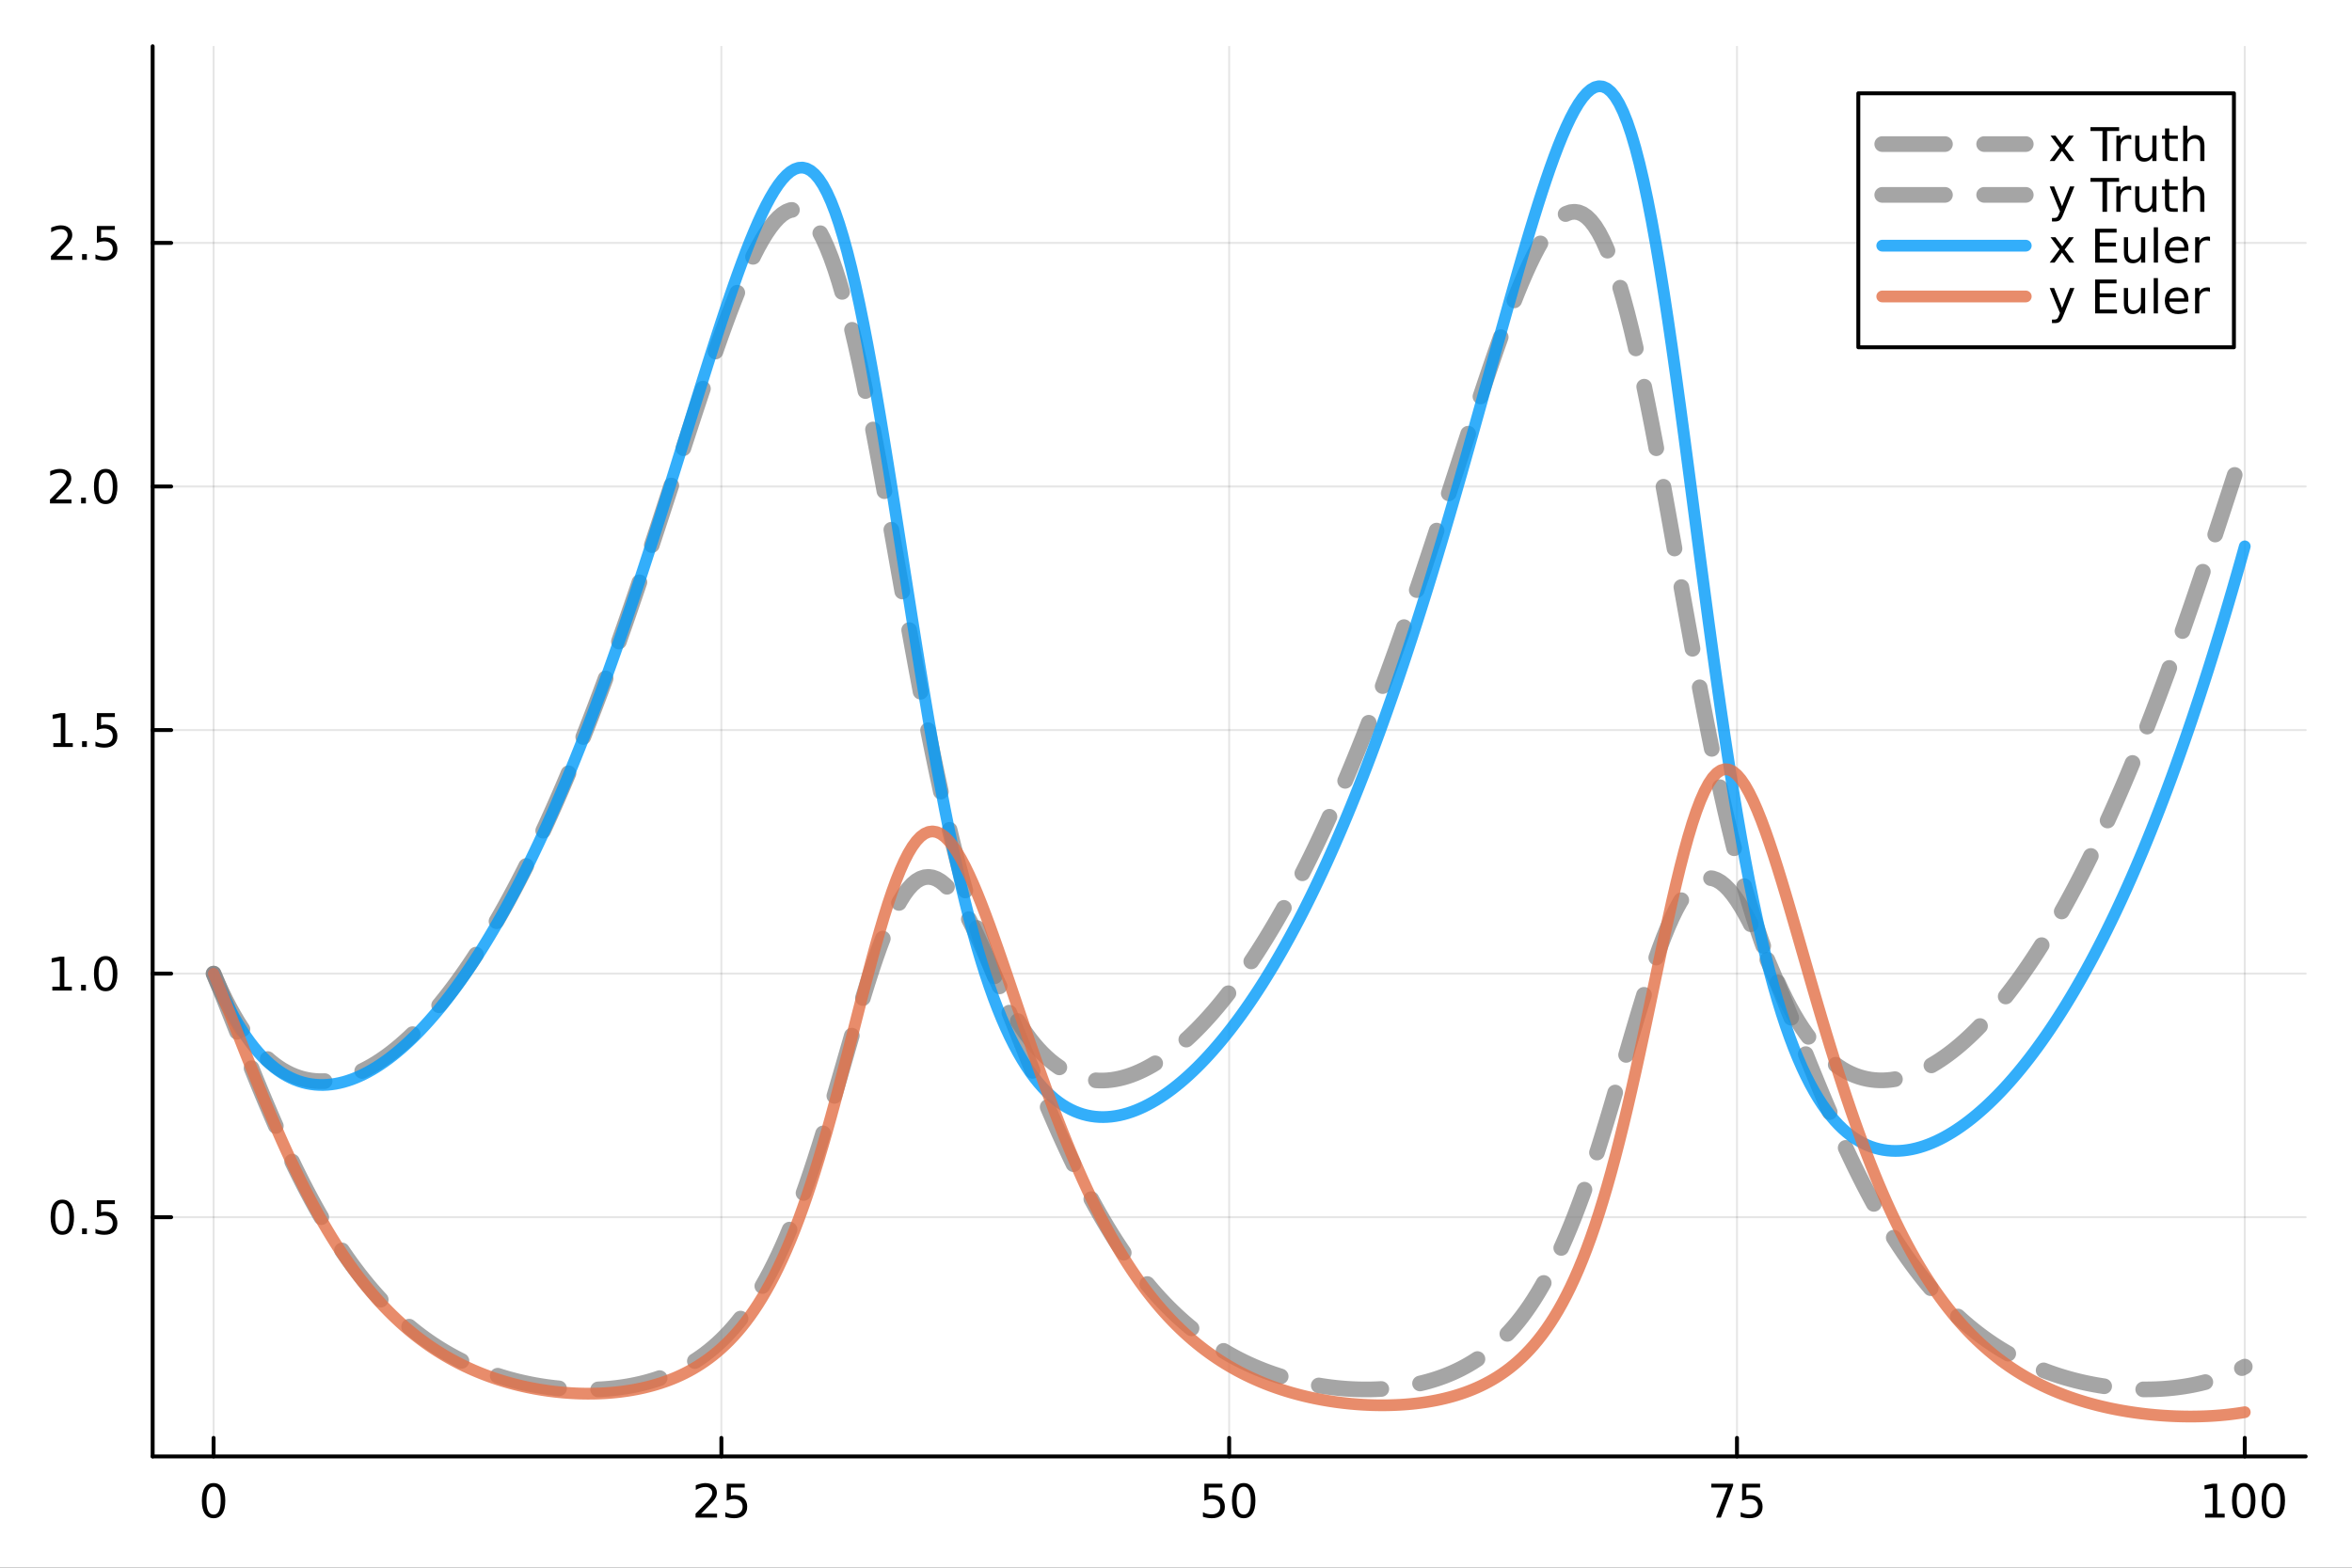 <?xml version="1.0" encoding="utf-8"?>
<svg xmlns="http://www.w3.org/2000/svg" xmlns:xlink="http://www.w3.org/1999/xlink" width="600" height="400" viewBox="0 0 2400 1600">
<rect x="0" y="0" width="2400" height="1600" fill="#333333" stroke="none"/>
<defs>
  <clipPath id="clip350">
    <rect x="0" y="0" width="2400" height="1600"/>
  </clipPath>
</defs>
<path clip-path="url(#clip350)" d="M0 1600 L2400 1600 L2400 0 L0 0  Z" fill="#ffffff" fill-rule="evenodd" fill-opacity="1"/>
<defs>
  <clipPath id="clip351">
    <rect x="480" y="0" width="1681" height="1600"/>
  </clipPath>
</defs>
<path clip-path="url(#clip350)" d="M155.765 1486.45 L2352.76 1486.45 L2352.76 47.244 L155.765 47.244  Z" fill="#ffffff" fill-rule="evenodd" fill-opacity="1"/>
<defs>
  <clipPath id="clip352">
    <rect x="155" y="47" width="2198" height="1440"/>
  </clipPath>
</defs>
<polyline clip-path="url(#clip352)" style="stroke:#000000; stroke-linecap:round; stroke-linejoin:round; stroke-width:2; stroke-opacity:0.1; fill:none" points="217.944,1486.45 217.944,47.244 "/>
<polyline clip-path="url(#clip352)" style="stroke:#000000; stroke-linecap:round; stroke-linejoin:round; stroke-width:2; stroke-opacity:0.1; fill:none" points="736.102,1486.45 736.102,47.244 "/>
<polyline clip-path="url(#clip352)" style="stroke:#000000; stroke-linecap:round; stroke-linejoin:round; stroke-width:2; stroke-opacity:0.1; fill:none" points="1254.26,1486.45 1254.26,47.244 "/>
<polyline clip-path="url(#clip352)" style="stroke:#000000; stroke-linecap:round; stroke-linejoin:round; stroke-width:2; stroke-opacity:0.1; fill:none" points="1772.42,1486.45 1772.42,47.244 "/>
<polyline clip-path="url(#clip352)" style="stroke:#000000; stroke-linecap:round; stroke-linejoin:round; stroke-width:2; stroke-opacity:0.1; fill:none" points="2290.58,1486.45 2290.58,47.244 "/>
<polyline clip-path="url(#clip350)" style="stroke:#000000; stroke-linecap:round; stroke-linejoin:round; stroke-width:4; stroke-opacity:1; fill:none" points="155.765,1486.45 2352.76,1486.45 "/>
<polyline clip-path="url(#clip350)" style="stroke:#000000; stroke-linecap:round; stroke-linejoin:round; stroke-width:4; stroke-opacity:1; fill:none" points="217.944,1486.45 217.944,1467.55 "/>
<polyline clip-path="url(#clip350)" style="stroke:#000000; stroke-linecap:round; stroke-linejoin:round; stroke-width:4; stroke-opacity:1; fill:none" points="736.102,1486.45 736.102,1467.55 "/>
<polyline clip-path="url(#clip350)" style="stroke:#000000; stroke-linecap:round; stroke-linejoin:round; stroke-width:4; stroke-opacity:1; fill:none" points="1254.26,1486.45 1254.26,1467.55 "/>
<polyline clip-path="url(#clip350)" style="stroke:#000000; stroke-linecap:round; stroke-linejoin:round; stroke-width:4; stroke-opacity:1; fill:none" points="1772.42,1486.45 1772.42,1467.55 "/>
<polyline clip-path="url(#clip350)" style="stroke:#000000; stroke-linecap:round; stroke-linejoin:round; stroke-width:4; stroke-opacity:1; fill:none" points="2290.58,1486.45 2290.58,1467.55 "/>
<path clip-path="url(#clip350)" d="M217.944 1517.37 Q214.333 1517.37 212.504 1520.93 Q210.699 1524.47 210.699 1531.6 Q210.699 1538.71 212.504 1542.27 Q214.333 1545.82 217.944 1545.82 Q221.578 1545.82 223.384 1542.27 Q225.212 1538.71 225.212 1531.6 Q225.212 1524.47 223.384 1520.93 Q221.578 1517.37 217.944 1517.37 M217.944 1513.66 Q223.754 1513.66 226.81 1518.27 Q229.888 1522.85 229.888 1531.6 Q229.888 1540.33 226.81 1544.94 Q223.754 1549.52 217.944 1549.52 Q212.134 1549.52 209.055 1544.94 Q206 1540.33 206 1531.6 Q206 1522.85 209.055 1518.27 Q212.134 1513.66 217.944 1513.66 Z" fill="#000000" fill-rule="nonzero" fill-opacity="1" /><path clip-path="url(#clip350)" d="M715.373 1544.91 L731.692 1544.91 L731.692 1548.85 L709.748 1548.85 L709.748 1544.91 Q712.41 1542.16 716.993 1537.53 Q721.6 1532.88 722.78 1531.53 Q725.026 1529.01 725.905 1527.27 Q726.808 1525.51 726.808 1523.82 Q726.808 1521.07 724.864 1519.33 Q722.942 1517.6 719.841 1517.6 Q717.642 1517.6 715.188 1518.36 Q712.757 1519.13 709.98 1520.68 L709.98 1515.95 Q712.804 1514.82 715.257 1514.24 Q717.711 1513.66 719.748 1513.66 Q725.118 1513.66 728.313 1516.35 Q731.507 1519.03 731.507 1523.52 Q731.507 1525.65 730.697 1527.57 Q729.91 1529.47 727.804 1532.07 Q727.225 1532.74 724.123 1535.95 Q721.021 1539.15 715.373 1544.91 Z" fill="#000000" fill-rule="nonzero" fill-opacity="1" /><path clip-path="url(#clip350)" d="M741.554 1514.29 L759.91 1514.29 L759.91 1518.22 L745.836 1518.22 L745.836 1526.7 Q746.854 1526.35 747.873 1526.19 Q748.891 1526 749.91 1526 Q755.697 1526 759.077 1529.17 Q762.456 1532.34 762.456 1537.76 Q762.456 1543.34 758.984 1546.44 Q755.512 1549.52 749.192 1549.52 Q747.016 1549.52 744.748 1549.15 Q742.503 1548.78 740.095 1548.04 L740.095 1543.34 Q742.179 1544.47 744.401 1545.03 Q746.623 1545.58 749.1 1545.58 Q753.104 1545.58 755.442 1543.48 Q757.78 1541.37 757.78 1537.76 Q757.78 1534.15 755.442 1532.04 Q753.104 1529.94 749.1 1529.94 Q747.225 1529.94 745.35 1530.35 Q743.498 1530.77 741.554 1531.65 L741.554 1514.29 Z" fill="#000000" fill-rule="nonzero" fill-opacity="1" /><path clip-path="url(#clip350)" d="M1228.96 1514.29 L1247.32 1514.29 L1247.32 1518.22 L1233.24 1518.22 L1233.24 1526.7 Q1234.26 1526.35 1235.28 1526.19 Q1236.3 1526 1237.32 1526 Q1243.1 1526 1246.48 1529.17 Q1249.86 1532.34 1249.86 1537.76 Q1249.86 1543.34 1246.39 1546.44 Q1242.92 1549.52 1236.6 1549.52 Q1234.42 1549.52 1232.15 1549.15 Q1229.91 1548.78 1227.5 1548.04 L1227.5 1543.34 Q1229.58 1544.47 1231.81 1545.03 Q1234.03 1545.58 1236.51 1545.58 Q1240.51 1545.58 1242.85 1543.48 Q1245.19 1541.37 1245.19 1537.76 Q1245.19 1534.15 1242.85 1532.04 Q1240.51 1529.94 1236.51 1529.94 Q1234.63 1529.94 1232.76 1530.35 Q1230.9 1530.77 1228.96 1531.65 L1228.96 1514.29 Z" fill="#000000" fill-rule="nonzero" fill-opacity="1" /><path clip-path="url(#clip350)" d="M1269.08 1517.37 Q1265.46 1517.37 1263.64 1520.93 Q1261.83 1524.47 1261.83 1531.6 Q1261.83 1538.71 1263.64 1542.27 Q1265.46 1545.82 1269.08 1545.82 Q1272.71 1545.82 1274.51 1542.27 Q1276.34 1538.71 1276.34 1531.6 Q1276.34 1524.47 1274.51 1520.93 Q1272.71 1517.37 1269.08 1517.37 M1269.08 1513.66 Q1274.89 1513.66 1277.94 1518.27 Q1281.02 1522.85 1281.02 1531.6 Q1281.02 1540.33 1277.94 1544.94 Q1274.89 1549.52 1269.08 1549.52 Q1263.26 1549.52 1260.19 1544.94 Q1257.13 1540.33 1257.13 1531.6 Q1257.13 1522.85 1260.19 1518.27 Q1263.26 1513.66 1269.08 1513.66 Z" fill="#000000" fill-rule="nonzero" fill-opacity="1" /><path clip-path="url(#clip350)" d="M1746.27 1514.29 L1768.5 1514.29 L1768.5 1516.28 L1755.95 1548.85 L1751.06 1548.85 L1762.87 1518.22 L1746.27 1518.22 L1746.27 1514.29 Z" fill="#000000" fill-rule="nonzero" fill-opacity="1" /><path clip-path="url(#clip350)" d="M1777.66 1514.29 L1796.02 1514.29 L1796.02 1518.22 L1781.94 1518.22 L1781.94 1526.7 Q1782.96 1526.35 1783.98 1526.19 Q1785 1526 1786.02 1526 Q1791.81 1526 1795.18 1529.17 Q1798.56 1532.34 1798.56 1537.76 Q1798.56 1543.34 1795.09 1546.44 Q1791.62 1549.52 1785.3 1549.52 Q1783.12 1549.52 1780.86 1549.15 Q1778.61 1548.78 1776.2 1548.04 L1776.2 1543.34 Q1778.29 1544.47 1780.51 1545.03 Q1782.73 1545.58 1785.21 1545.58 Q1789.21 1545.58 1791.55 1543.48 Q1793.89 1541.37 1793.89 1537.76 Q1793.89 1534.15 1791.55 1532.04 Q1789.21 1529.94 1785.21 1529.94 Q1783.33 1529.94 1781.46 1530.35 Q1779.61 1530.77 1777.66 1531.65 L1777.66 1514.29 Z" fill="#000000" fill-rule="nonzero" fill-opacity="1" /><path clip-path="url(#clip350)" d="M2250.18 1544.91 L2257.82 1544.91 L2257.82 1518.55 L2249.51 1520.21 L2249.51 1515.95 L2257.78 1514.29 L2262.45 1514.29 L2262.45 1544.91 L2270.09 1544.91 L2270.09 1548.85 L2250.18 1548.85 L2250.18 1544.91 Z" fill="#000000" fill-rule="nonzero" fill-opacity="1" /><path clip-path="url(#clip350)" d="M2289.54 1517.37 Q2285.92 1517.37 2284.1 1520.93 Q2282.29 1524.47 2282.29 1531.6 Q2282.29 1538.71 2284.1 1542.27 Q2285.92 1545.82 2289.54 1545.82 Q2293.17 1545.82 2294.98 1542.27 Q2296.8 1538.71 2296.8 1531.6 Q2296.8 1524.47 2294.98 1520.93 Q2293.17 1517.37 2289.54 1517.37 M2289.54 1513.66 Q2295.35 1513.66 2298.4 1518.27 Q2301.48 1522.85 2301.48 1531.6 Q2301.48 1540.33 2298.4 1544.94 Q2295.35 1549.52 2289.54 1549.52 Q2283.73 1549.52 2280.65 1544.94 Q2277.59 1540.33 2277.59 1531.6 Q2277.59 1522.85 2280.65 1518.27 Q2283.73 1513.66 2289.54 1513.66 Z" fill="#000000" fill-rule="nonzero" fill-opacity="1" /><path clip-path="url(#clip350)" d="M2319.7 1517.37 Q2316.09 1517.37 2314.26 1520.93 Q2312.45 1524.47 2312.45 1531.6 Q2312.45 1538.71 2314.26 1542.27 Q2316.09 1545.82 2319.7 1545.82 Q2323.33 1545.82 2325.14 1542.27 Q2326.97 1538.71 2326.97 1531.6 Q2326.97 1524.47 2325.14 1520.93 Q2323.33 1517.37 2319.7 1517.37 M2319.7 1513.66 Q2325.51 1513.66 2328.56 1518.27 Q2331.64 1522.85 2331.64 1531.6 Q2331.64 1540.33 2328.56 1544.94 Q2325.51 1549.52 2319.7 1549.52 Q2313.89 1549.52 2310.81 1544.94 Q2307.75 1540.33 2307.75 1531.6 Q2307.75 1522.85 2310.81 1518.27 Q2313.89 1513.66 2319.7 1513.66 Z" fill="#000000" fill-rule="nonzero" fill-opacity="1" /><polyline clip-path="url(#clip352)" style="stroke:#000000; stroke-linecap:round; stroke-linejoin:round; stroke-width:2; stroke-opacity:0.1; fill:none" points="155.765,1242.29 2352.76,1242.29 "/>
<polyline clip-path="url(#clip352)" style="stroke:#000000; stroke-linecap:round; stroke-linejoin:round; stroke-width:2; stroke-opacity:0.1; fill:none" points="155.765,993.694 2352.76,993.694 "/>
<polyline clip-path="url(#clip352)" style="stroke:#000000; stroke-linecap:round; stroke-linejoin:round; stroke-width:2; stroke-opacity:0.1; fill:none" points="155.765,745.1 2352.76,745.1 "/>
<polyline clip-path="url(#clip352)" style="stroke:#000000; stroke-linecap:round; stroke-linejoin:round; stroke-width:2; stroke-opacity:0.1; fill:none" points="155.765,496.505 2352.76,496.505 "/>
<polyline clip-path="url(#clip352)" style="stroke:#000000; stroke-linecap:round; stroke-linejoin:round; stroke-width:2; stroke-opacity:0.1; fill:none" points="155.765,247.91 2352.76,247.91 "/>
<polyline clip-path="url(#clip350)" style="stroke:#000000; stroke-linecap:round; stroke-linejoin:round; stroke-width:4; stroke-opacity:1; fill:none" points="155.765,1486.45 155.765,47.244 "/>
<polyline clip-path="url(#clip350)" style="stroke:#000000; stroke-linecap:round; stroke-linejoin:round; stroke-width:4; stroke-opacity:1; fill:none" points="155.765,1242.29 174.663,1242.29 "/>
<polyline clip-path="url(#clip350)" style="stroke:#000000; stroke-linecap:round; stroke-linejoin:round; stroke-width:4; stroke-opacity:1; fill:none" points="155.765,993.694 174.663,993.694 "/>
<polyline clip-path="url(#clip350)" style="stroke:#000000; stroke-linecap:round; stroke-linejoin:round; stroke-width:4; stroke-opacity:1; fill:none" points="155.765,745.1 174.663,745.1 "/>
<polyline clip-path="url(#clip350)" style="stroke:#000000; stroke-linecap:round; stroke-linejoin:round; stroke-width:4; stroke-opacity:1; fill:none" points="155.765,496.505 174.663,496.505 "/>
<polyline clip-path="url(#clip350)" style="stroke:#000000; stroke-linecap:round; stroke-linejoin:round; stroke-width:4; stroke-opacity:1; fill:none" points="155.765,247.91 174.663,247.91 "/>
<path clip-path="url(#clip350)" d="M63.585 1228.09 Q59.974 1228.09 58.145 1231.65 Q56.339 1235.19 56.339 1242.32 Q56.339 1249.43 58.145 1253 Q59.974 1256.54 63.585 1256.54 Q67.219 1256.54 69.024 1253 Q70.853 1249.43 70.853 1242.32 Q70.853 1235.19 69.024 1231.65 Q67.219 1228.09 63.585 1228.09 M63.585 1224.38 Q69.395 1224.38 72.45 1228.99 Q75.529 1233.57 75.529 1242.32 Q75.529 1251.05 72.45 1255.66 Q69.395 1260.24 63.585 1260.24 Q57.775 1260.24 54.696 1255.66 Q51.64 1251.05 51.64 1242.32 Q51.64 1233.57 54.696 1228.99 Q57.775 1224.38 63.585 1224.38 Z" fill="#000000" fill-rule="nonzero" fill-opacity="1" /><path clip-path="url(#clip350)" d="M83.747 1253.69 L88.631 1253.69 L88.631 1259.57 L83.747 1259.57 L83.747 1253.69 Z" fill="#000000" fill-rule="nonzero" fill-opacity="1" /><path clip-path="url(#clip350)" d="M98.862 1225.01 L117.219 1225.01 L117.219 1228.94 L103.145 1228.94 L103.145 1237.42 Q104.163 1237.07 105.182 1236.91 Q106.2 1236.72 107.219 1236.72 Q113.006 1236.72 116.385 1239.89 Q119.765 1243.06 119.765 1248.48 Q119.765 1254.06 116.293 1257.16 Q112.82 1260.24 106.501 1260.24 Q104.325 1260.24 102.057 1259.87 Q99.811 1259.5 97.404 1258.76 L97.404 1254.06 Q99.487 1255.19 101.709 1255.75 Q103.932 1256.31 106.408 1256.31 Q110.413 1256.31 112.751 1254.2 Q115.089 1252.09 115.089 1248.48 Q115.089 1244.87 112.751 1242.76 Q110.413 1240.66 106.408 1240.66 Q104.534 1240.66 102.659 1241.07 Q100.807 1241.49 98.862 1242.37 L98.862 1225.01 Z" fill="#000000" fill-rule="nonzero" fill-opacity="1" /><path clip-path="url(#clip350)" d="M53.4 1007.04 L61.038 1007.04 L61.038 980.674 L52.728 982.34 L52.728 978.081 L60.992 976.414 L65.668 976.414 L65.668 1007.04 L73.307 1007.04 L73.307 1010.97 L53.4 1010.97 L53.4 1007.04 Z" fill="#000000" fill-rule="nonzero" fill-opacity="1" /><path clip-path="url(#clip350)" d="M82.751 1005.09 L87.635 1005.09 L87.635 1010.97 L82.751 1010.97 L82.751 1005.09 Z" fill="#000000" fill-rule="nonzero" fill-opacity="1" /><path clip-path="url(#clip350)" d="M107.821 979.493 Q104.209 979.493 102.381 983.058 Q100.575 986.6 100.575 993.729 Q100.575 1000.84 102.381 1004.4 Q104.209 1007.94 107.821 1007.94 Q111.455 1007.94 113.26 1004.4 Q115.089 1000.84 115.089 993.729 Q115.089 986.6 113.26 983.058 Q111.455 979.493 107.821 979.493 M107.821 975.789 Q113.631 975.789 116.686 980.396 Q119.765 984.979 119.765 993.729 Q119.765 1002.46 116.686 1007.06 Q113.631 1011.65 107.821 1011.65 Q102.01 1011.65 98.932 1007.06 Q95.876 1002.46 95.876 993.729 Q95.876 984.979 98.932 980.396 Q102.01 975.789 107.821 975.789 Z" fill="#000000" fill-rule="nonzero" fill-opacity="1" /><path clip-path="url(#clip350)" d="M54.395 758.445 L62.034 758.445 L62.034 732.079 L53.724 733.746 L53.724 729.486 L61.987 727.82 L66.663 727.82 L66.663 758.445 L74.302 758.445 L74.302 762.38 L54.395 762.38 L54.395 758.445 Z" fill="#000000" fill-rule="nonzero" fill-opacity="1" /><path clip-path="url(#clip350)" d="M83.747 756.5 L88.631 756.5 L88.631 762.38 L83.747 762.38 L83.747 756.5 Z" fill="#000000" fill-rule="nonzero" fill-opacity="1" /><path clip-path="url(#clip350)" d="M98.862 727.82 L117.219 727.82 L117.219 731.755 L103.145 731.755 L103.145 740.227 Q104.163 739.88 105.182 739.718 Q106.2 739.533 107.219 739.533 Q113.006 739.533 116.385 742.704 Q119.765 745.875 119.765 751.292 Q119.765 756.871 116.293 759.972 Q112.82 763.051 106.501 763.051 Q104.325 763.051 102.057 762.681 Q99.811 762.31 97.404 761.57 L97.404 756.871 Q99.487 758.005 101.709 758.56 Q103.932 759.116 106.408 759.116 Q110.413 759.116 112.751 757.009 Q115.089 754.903 115.089 751.292 Q115.089 747.681 112.751 745.574 Q110.413 743.468 106.408 743.468 Q104.534 743.468 102.659 743.884 Q100.807 744.301 98.862 745.181 L98.862 727.82 Z" fill="#000000" fill-rule="nonzero" fill-opacity="1" /><path clip-path="url(#clip350)" d="M56.617 509.85 L72.936 509.85 L72.936 513.785 L50.992 513.785 L50.992 509.85 Q53.654 507.095 58.237 502.466 Q62.844 497.813 64.025 496.47 Q66.27 493.947 67.149 492.211 Q68.052 490.452 68.052 488.762 Q68.052 486.007 66.108 484.271 Q64.186 482.535 61.085 482.535 Q58.886 482.535 56.432 483.299 Q54.001 484.063 51.224 485.614 L51.224 480.892 Q54.048 479.757 56.501 479.179 Q58.955 478.6 60.992 478.6 Q66.362 478.6 69.557 481.285 Q72.751 483.97 72.751 488.461 Q72.751 490.591 71.941 492.512 Q71.154 494.41 69.048 497.003 Q68.469 497.674 65.367 500.892 Q62.265 504.086 56.617 509.85 Z" fill="#000000" fill-rule="nonzero" fill-opacity="1" /><path clip-path="url(#clip350)" d="M82.751 507.905 L87.635 507.905 L87.635 513.785 L82.751 513.785 L82.751 507.905 Z" fill="#000000" fill-rule="nonzero" fill-opacity="1" /><path clip-path="url(#clip350)" d="M107.821 482.304 Q104.209 482.304 102.381 485.869 Q100.575 489.41 100.575 496.54 Q100.575 503.646 102.381 507.211 Q104.209 510.753 107.821 510.753 Q111.455 510.753 113.26 507.211 Q115.089 503.646 115.089 496.54 Q115.089 489.41 113.26 485.869 Q111.455 482.304 107.821 482.304 M107.821 478.6 Q113.631 478.6 116.686 483.206 Q119.765 487.79 119.765 496.54 Q119.765 505.267 116.686 509.873 Q113.631 514.456 107.821 514.456 Q102.01 514.456 98.932 509.873 Q95.876 505.267 95.876 496.54 Q95.876 487.79 98.932 483.206 Q102.01 478.6 107.821 478.6 Z" fill="#000000" fill-rule="nonzero" fill-opacity="1" /><path clip-path="url(#clip350)" d="M57.612 261.255 L73.932 261.255 L73.932 265.19 L51.987 265.19 L51.987 261.255 Q54.65 258.501 59.233 253.871 Q63.839 249.218 65.02 247.876 Q67.265 245.352 68.145 243.616 Q69.048 241.857 69.048 240.167 Q69.048 237.413 67.103 235.677 Q65.182 233.94 62.08 233.94 Q59.881 233.94 57.427 234.704 Q54.997 235.468 52.219 237.019 L52.219 232.297 Q55.043 231.163 57.497 230.584 Q59.95 230.005 61.987 230.005 Q67.358 230.005 70.552 232.69 Q73.747 235.376 73.747 239.866 Q73.747 241.996 72.936 243.917 Q72.149 245.815 70.043 248.408 Q69.464 249.079 66.362 252.297 Q63.261 255.491 57.612 261.255 Z" fill="#000000" fill-rule="nonzero" fill-opacity="1" /><path clip-path="url(#clip350)" d="M83.747 259.311 L88.631 259.311 L88.631 265.19 L83.747 265.19 L83.747 259.311 Z" fill="#000000" fill-rule="nonzero" fill-opacity="1" /><path clip-path="url(#clip350)" d="M98.862 230.63 L117.219 230.63 L117.219 234.565 L103.145 234.565 L103.145 243.038 Q104.163 242.69 105.182 242.528 Q106.2 242.343 107.219 242.343 Q113.006 242.343 116.385 245.514 Q119.765 248.686 119.765 254.102 Q119.765 259.681 116.293 262.783 Q112.82 265.862 106.501 265.862 Q104.325 265.862 102.057 265.491 Q99.811 265.121 97.404 264.38 L97.404 259.681 Q99.487 260.815 101.709 261.371 Q103.932 261.926 106.408 261.926 Q110.413 261.926 112.751 259.82 Q115.089 257.713 115.089 254.102 Q115.089 250.491 112.751 248.385 Q110.413 246.278 106.408 246.278 Q104.534 246.278 102.659 246.695 Q100.807 247.112 98.862 247.991 L98.862 230.63 Z" fill="#000000" fill-rule="nonzero" fill-opacity="1" /><polyline clip-path="url(#clip352)" style="stroke:#808080; stroke-linecap:round; stroke-linejoin:round; stroke-width:16; stroke-opacity:0.7; fill:none" stroke-dasharray="64, 40" points="217.944,993.694 222.089,1003.34 226.234,1012.42 230.38,1020.93 234.525,1028.91 238.67,1036.37 242.815,1043.34 246.961,1049.83 251.106,1055.86 255.251,1061.45 259.397,1066.62 263.542,1071.38 267.687,1075.76 271.832,1079.75 275.978,1083.39 280.123,1086.69 284.268,1089.65 288.413,1092.29 292.559,1094.62 296.704,1096.66 300.849,1098.41 304.994,1099.89 309.14,1101.1 313.285,1102.05 317.43,1102.75 321.576,1103.21 325.721,1103.44 329.866,1103.45 334.011,1103.23 338.157,1102.79 342.302,1102.15 346.447,1101.31 350.592,1100.27 354.738,1099.03 358.883,1097.6 363.028,1095.99 367.173,1094.19 371.319,1092.22 375.464,1090.07 379.609,1087.75 383.755,1085.26 387.9,1082.6 392.045,1079.77 396.19,1076.78 400.336,1073.63 404.481,1070.31 408.626,1066.84 412.771,1063.21 416.917,1059.43 421.062,1055.49 425.207,1051.4 429.352,1047.15 433.498,1042.75 437.643,1038.2 441.788,1033.5 445.934,1028.64 450.079,1023.64 454.224,1018.48 458.369,1013.17 462.515,1007.71 466.66,1002.1 470.805,996.344 474.95,990.433 479.096,984.372 483.241,978.159 487.386,971.795 491.531,965.28 495.677,958.612 499.822,951.791 503.967,944.818 508.113,937.692 512.258,930.413 516.403,922.979 520.548,915.391 524.694,907.647 528.839,899.749 532.984,891.694 537.129,883.484 541.275,875.118 545.42,866.595 549.565,857.916 553.71,849.081 557.856,840.089 562.001,830.941 566.146,821.637 570.292,812.177 574.437,802.561 578.582,792.79 582.727,782.863 586.873,772.784 591.018,762.555 595.163,752.175 599.308,741.644 603.454,730.964 607.599,720.135 611.744,709.159 615.889,698.038 620.035,686.776 624.18,675.375 628.325,663.838 632.47,652.171 636.616,640.377 640.761,628.462 644.906,616.431 649.052,604.29 653.197,592.045 657.342,579.704 661.487,567.275 665.633,554.764 669.778,542.18 673.923,529.533 678.068,516.832 682.214,504.086 686.359,491.311 690.504,478.521 694.649,465.729 698.795,452.95 702.94,440.2 707.085,427.498 711.231,414.862 715.376,402.316 719.521,389.881 723.666,377.584 727.812,365.45 731.957,353.509 736.102,341.792 740.247,330.33 744.393,319.157 748.538,308.309 752.683,297.823 756.828,287.739 760.974,278.097 765.119,268.94 769.264,260.313 773.41,252.262 777.555,244.834 781.7,238.08 785.845,232.046 789.991,226.755 794.136,222.278 798.281,218.688 802.426,216.053 806.572,214.433 810.717,213.883 814.862,214.451 819.007,216.178 823.153,219.101 827.298,223.247 831.443,228.638 835.589,235.292 839.734,243.217 843.879,252.417 848.024,262.888 852.17,274.621 856.315,287.599 860.46,301.801 864.605,317.196 868.751,333.752 872.896,351.423 877.041,370.117 881.186,389.733 885.332,410.171 889.477,431.331 893.622,453.113 897.768,475.416 901.913,498.14 906.058,521.187 910.203,544.455 914.349,567.846 918.494,591.26 922.639,614.597 926.784,637.758 930.93,660.643 935.075,683.154 939.22,705.226 943.365,726.816 947.511,747.875 951.656,768.358 955.801,788.228 959.947,807.451 964.092,825.999 968.237,843.85 972.382,860.985 976.528,877.393 980.673,893.066 984.818,908.001 988.963,922.201 993.109,935.676 997.254,948.438 1001.4,960.505 1005.54,971.901 1009.69,982.656 1013.83,992.803 1017.98,1002.38 1022.13,1011.44 1026.27,1019.96 1030.42,1027.95 1034.56,1035.42 1038.71,1042.39 1042.85,1048.89 1047,1054.94 1051.14,1060.54 1055.29,1065.72 1059.43,1070.5 1063.58,1074.89 1067.72,1078.91 1071.87,1082.56 1076.01,1085.87 1080.16,1088.85 1084.3,1091.51 1088.45,1093.85 1092.6,1095.9 1096.74,1097.67 1100.89,1099.16 1105.03,1100.38 1109.18,1101.35 1113.32,1102.07 1117.47,1102.55 1121.61,1102.79 1125.76,1102.8 1129.9,1102.59 1134.05,1102.17 1138.19,1101.53 1142.34,1100.69 1146.48,1099.66 1150.63,1098.43 1154.77,1097.01 1158.92,1095.4 1163.06,1093.61 1167.21,1091.65 1171.36,1089.5 1175.5,1087.19 1179.65,1084.7 1183.79,1082.05 1187.94,1079.23 1192.08,1076.25 1196.23,1073.11 1200.37,1069.8 1204.52,1066.34 1208.66,1062.72 1212.81,1058.94 1216.95,1055.01 1221.1,1050.92 1225.24,1046.68 1229.39,1042.29 1233.53,1037.74 1237.68,1033.04 1241.82,1028.19 1245.97,1023.19 1250.12,1018.03 1254.26,1012.73 1258.41,1007.28 1262.55,1001.67 1266.7,995.921 1270.84,990.016 1274.99,983.96 1279.13,977.754 1283.28,971.396 1287.42,964.888 1291.57,958.228 1295.71,951.416 1299.86,944.451 1304,937.332 1308.15,930.059 1312.29,922.631 1316.44,915.048 1320.58,907.31 1324.73,899.416 1328.88,891.366 1333.02,883.161 1337.17,874.799 1341.31,866.28 1345.46,857.606 1349.6,848.776 1353.75,839.79 1357.89,830.649 1362.04,821.352 1366.18,811.901 1370.33,802.295 1374.47,792.536 1378.62,782.624 1382.76,772.559 1386.91,762.343 1391.05,751.975 1395.2,741.458 1399.34,730.792 1403.49,719.978 1407.64,709.017 1411.78,697.913 1415.93,686.674 1420.07,675.302 1424.22,663.798 1428.36,652.163 1432.51,640.401 1436.65,628.515 1440.8,616.511 1444.94,604.392 1449.09,592.167 1453.23,579.841 1457.38,567.423 1461.52,554.922 1465.67,542.347 1469.81,529.709 1473.96,517.02 1478.1,504.291 1482.25,491.536 1486.4,478.769 1490.54,466.004 1494.69,453.258 1498.83,440.546 1502.98,427.886 1507.12,415.297 1511.27,402.797 1515.41,390.406 1519.56,378.124 1523.7,365.968 1527.85,353.982 1531.99,342.206 1536.14,330.684 1540.28,319.459 1544.43,308.574 1548.57,298.072 1552.72,287.997 1556.86,278.393 1561.01,269.304 1565.16,260.773 1569.3,252.846 1573.45,245.568 1577.59,238.982 1581.74,233.135 1585.88,228.072 1590.03,223.838 1594.17,220.48 1598.32,218.042 1602.46,216.573 1606.61,216.118 1610.75,216.724 1614.9,218.438 1619.04,221.307 1623.19,225.379 1627.33,230.702 1631.48,237.323 1635.62,245.272 1639.77,254.534 1643.92,265.088 1648.06,276.907 1652.21,289.957 1656.35,304.199 1660.5,319.586 1664.64,336.066 1668.79,353.582 1672.93,372.07 1677.08,391.458 1681.22,411.672 1685.37,432.628 1689.51,454.237 1693.66,476.407 1697.8,499.034 1701.95,522.014 1706.09,545.232 1710.24,568.57 1714.38,591.902 1718.53,615.111 1722.68,638.14 1726.82,660.911 1730.97,683.345 1735.11,705.374 1739.26,726.933 1743.4,747.966 1747.55,768.422 1751.69,788.259 1755.84,807.441 1759.98,825.937 1764.13,843.726 1768.27,860.791 1772.42,877.124 1776.56,892.722 1780.71,907.59 1784.85,921.739 1789,935.189 1793.14,947.963 1797.29,960.092 1801.44,971.573 1805.58,982.419 1809.73,992.651 1813.87,1002.29 1818.02,1011.36 1822.16,1019.87 1826.31,1027.85 1830.45,1035.32 1834.6,1042.3 1838.74,1048.8 1842.89,1054.84 1847.03,1060.44 1851.18,1065.62 1855.32,1070.39 1859.47,1074.77 1863.61,1078.78 1867.76,1082.43 1871.91,1085.73 1876.05,1088.7 1880.2,1091.35 1884.34,1093.7 1888.49,1095.74 1892.63,1097.51 1896.78,1098.99 1900.92,1100.21 1905.07,1101.17 1909.21,1101.88 1913.36,1102.35 1917.5,1102.59 1921.65,1102.6 1925.79,1102.39 1929.94,1101.97 1934.08,1101.34 1938.23,1100.51 1942.37,1099.48 1946.52,1098.25 1950.67,1096.83 1954.81,1095.23 1958.96,1093.44 1963.1,1091.48 1967.25,1089.34 1971.39,1087.02 1975.54,1084.54 1979.68,1081.88 1983.83,1079.06 1987.97,1076.08 1992.12,1072.93 1996.26,1069.63 2000.41,1066.16 2004.55,1062.54 2008.7,1058.75 2012.84,1054.82 2016.99,1050.73 2021.13,1046.48 2025.28,1042.09 2029.43,1037.54 2033.57,1032.84 2037.72,1027.99 2041.86,1022.99 2046.01,1017.83 2050.15,1012.53 2054.3,1007.08 2058.44,1001.48 2062.59,995.723 2066.73,989.818 2070.88,983.761 2075.02,977.553 2079.17,971.192 2083.31,964.679 2087.46,958.013 2091.6,951.194 2095.75,944.221 2099.89,937.095 2104.04,929.816 2108.19,922.382 2112.33,914.794 2116.48,907.052 2120.62,899.156 2124.77,891.105 2128.91,882.899 2133.06,874.539 2137.2,866.024 2141.35,857.354 2145.49,848.529 2149.64,839.549 2153.78,830.414 2157.93,821.125 2162.07,811.681 2166.22,802.082 2170.36,792.328 2174.51,782.42 2178.65,772.358 2182.8,762.141 2186.95,751.77 2191.09,741.247 2195.24,730.578 2199.38,719.765 2203.53,708.808 2207.67,697.708 2211.82,686.467 2215.96,675.088 2220.11,663.573 2224.25,651.927 2228.4,640.153 2232.54,628.258 2236.69,616.245 2240.83,604.122 2244.98,591.895 2249.12,579.572 2253.27,567.16 2257.41,554.669 2261.56,542.107 2265.71,529.484 2269.85,516.811 2274,504.098 2278.14,491.358 2282.29,478.602 2286.43,465.843 2290.58,453.098 "/>
<polyline clip-path="url(#clip352)" style="stroke:#808080; stroke-linecap:round; stroke-linejoin:round; stroke-width:16; stroke-opacity:0.7; fill:none" stroke-dasharray="64, 40" points="217.944,993.694 222.089,1003.73 226.234,1013.92 230.38,1024.23 234.525,1034.62 238.67,1045.06 242.815,1055.51 246.961,1065.94 251.106,1076.33 255.251,1086.66 259.397,1096.9 263.542,1107.04 267.687,1117.05 271.832,1126.92 275.978,1136.64 280.123,1146.2 284.268,1155.59 288.413,1164.79 292.559,1173.8 296.704,1182.62 300.849,1191.24 304.994,1199.65 309.14,1207.86 313.285,1215.86 317.43,1223.66 321.576,1231.24 325.721,1238.62 329.866,1245.79 334.011,1252.75 338.157,1259.51 342.302,1266.07 346.447,1272.43 350.592,1278.59 354.738,1284.56 358.883,1290.34 363.028,1295.94 367.173,1301.35 371.319,1306.58 375.464,1311.64 379.609,1316.53 383.755,1321.26 387.9,1325.82 392.045,1330.22 396.19,1334.47 400.336,1338.57 404.481,1342.53 408.626,1346.34 412.771,1350.01 416.917,1353.55 421.062,1356.96 425.207,1360.24 429.352,1363.4 433.498,1366.44 437.643,1369.36 441.788,1372.17 445.934,1374.87 450.079,1377.46 454.224,1379.95 458.369,1382.34 462.515,1384.63 466.66,1386.83 470.805,1388.94 474.95,1390.96 479.096,1392.89 483.241,1394.73 487.386,1396.49 491.531,1398.18 495.677,1399.78 499.822,1401.31 503.967,1402.76 508.113,1404.14 512.258,1405.45 516.403,1406.69 520.548,1407.86 524.694,1408.96 528.839,1410 532.984,1410.97 537.129,1411.88 541.275,1412.73 545.42,1413.52 549.565,1414.25 553.71,1414.91 557.856,1415.52 562.001,1416.06 566.146,1416.55 570.292,1416.98 574.437,1417.35 578.582,1417.66 582.727,1417.91 586.873,1418.1 591.018,1418.23 595.163,1418.3 599.308,1418.31 603.454,1418.26 607.599,1418.14 611.744,1417.96 615.889,1417.72 620.035,1417.41 624.18,1417.03 628.325,1416.58 632.47,1416.06 636.616,1415.46 640.761,1414.79 644.906,1414.04 649.052,1413.2 653.197,1412.28 657.342,1411.27 661.487,1410.16 665.633,1408.96 669.778,1407.65 673.923,1406.24 678.068,1404.71 682.214,1403.07 686.359,1401.31 690.504,1399.41 694.649,1397.38 698.795,1395.21 702.94,1392.88 707.085,1390.39 711.231,1387.74 715.376,1384.9 719.521,1381.88 723.666,1378.66 727.812,1375.22 731.957,1371.57 736.102,1367.69 740.247,1363.56 744.393,1359.17 748.538,1354.51 752.683,1349.57 756.828,1344.33 760.974,1338.78 765.119,1332.9 769.264,1326.68 773.41,1320.1 777.555,1313.15 781.7,1305.81 785.845,1298.06 789.991,1289.89 794.136,1281.29 798.281,1272.25 802.426,1262.75 806.572,1252.79 810.717,1242.37 814.862,1231.48 819.007,1220.15 823.153,1208.37 827.298,1196.18 831.443,1183.59 835.589,1170.63 839.734,1157.33 843.879,1143.73 848.024,1129.87 852.17,1115.81 856.315,1101.58 860.46,1087.25 864.605,1072.87 868.751,1058.52 872.896,1044.26 877.041,1030.19 881.186,1016.43 885.332,1003.05 889.477,990.145 893.622,977.803 897.768,966.097 901.913,955.098 906.058,944.872 910.203,935.477 914.349,926.968 918.494,919.391 922.639,912.789 926.784,907.199 930.93,902.649 935.075,899.166 939.22,896.741 943.365,895.345 947.511,894.954 951.656,895.539 955.801,897.07 959.947,899.511 964.092,902.828 968.237,906.981 972.382,911.927 976.528,917.622 980.673,924.019 984.818,931.067 988.963,938.713 993.109,946.902 997.254,955.574 1001.4,964.669 1005.54,974.122 1009.69,983.867 1013.83,993.834 1017.98,1003.95 1022.13,1014.14 1026.27,1024.41 1030.42,1034.76 1034.56,1045.15 1038.71,1055.57 1042.85,1065.97 1047,1076.33 1051.14,1086.63 1055.29,1096.85 1059.43,1106.96 1063.58,1116.95 1067.72,1126.8 1071.87,1136.5 1076.01,1146.03 1080.16,1155.39 1084.3,1164.57 1088.45,1173.56 1092.6,1182.37 1096.74,1190.97 1100.89,1199.37 1105.03,1207.57 1109.18,1215.56 1113.32,1223.34 1117.47,1230.92 1121.61,1238.3 1125.76,1245.46 1129.9,1252.43 1134.05,1259.19 1138.19,1265.75 1142.34,1272.11 1146.48,1278.28 1150.63,1284.25 1154.77,1290.03 1158.92,1295.62 1163.06,1301.03 1167.21,1306.26 1171.36,1311.32 1175.5,1316.21 1179.65,1320.93 1183.79,1325.49 1187.94,1329.9 1192.08,1334.15 1196.23,1338.25 1200.37,1342.2 1204.52,1346.01 1208.66,1349.69 1212.81,1353.23 1216.95,1356.64 1221.1,1359.92 1225.24,1363.08 1229.39,1366.13 1233.53,1369.05 1237.68,1371.87 1241.82,1374.57 1245.97,1377.17 1250.12,1379.67 1254.26,1382.06 1258.41,1384.36 1262.55,1386.56 1266.7,1388.67 1270.84,1390.69 1274.99,1392.62 1279.13,1394.47 1283.28,1396.23 1287.42,1397.91 1291.57,1399.52 1295.71,1401.04 1299.86,1402.49 1304,1403.87 1308.15,1405.18 1312.29,1406.42 1316.44,1407.59 1320.58,1408.69 1324.73,1409.73 1328.88,1410.7 1333.02,1411.62 1337.17,1412.46 1341.31,1413.25 1345.46,1413.98 1349.6,1414.65 1353.75,1415.25 1357.89,1415.8 1362.04,1416.29 1366.18,1416.72 1370.33,1417.09 1374.47,1417.41 1378.62,1417.66 1382.76,1417.85 1386.91,1417.99 1391.05,1418.06 1395.2,1418.07 1399.34,1418.02 1403.49,1417.9 1407.64,1417.72 1411.78,1417.48 1415.93,1417.16 1420.07,1416.77 1424.22,1416.32 1428.36,1415.79 1432.51,1415.18 1436.65,1414.5 1440.8,1413.74 1444.94,1412.9 1449.09,1411.97 1453.23,1410.96 1457.38,1409.85 1461.52,1408.65 1465.67,1407.34 1469.81,1405.93 1473.96,1404.41 1478.1,1402.76 1482.25,1401 1486.4,1399.1 1490.54,1397.07 1494.69,1394.89 1498.83,1392.56 1502.98,1390.06 1507.12,1387.4 1511.27,1384.57 1515.41,1381.54 1519.56,1378.34 1523.7,1374.94 1527.85,1371.34 1531.99,1367.5 1536.14,1363.41 1540.28,1359.05 1544.43,1354.4 1548.57,1349.46 1552.72,1344.19 1556.86,1338.59 1561.01,1332.64 1565.16,1326.33 1569.3,1319.66 1573.45,1312.6 1577.59,1305.15 1581.74,1297.31 1585.88,1289.05 1590.03,1280.39 1594.17,1271.31 1598.32,1261.8 1602.46,1251.87 1606.61,1241.51 1610.75,1230.72 1614.9,1219.51 1619.04,1207.86 1623.19,1195.79 1627.33,1183.29 1631.48,1170.37 1635.62,1157.04 1639.77,1143.38 1643.92,1129.46 1648.06,1115.34 1652.21,1101.09 1656.35,1086.78 1660.5,1072.49 1664.64,1058.29 1668.79,1044.24 1672.93,1030.41 1677.08,1016.89 1681.22,1003.74 1685.37,991.033 1689.51,978.841 1693.66,967.238 1697.8,956.297 1701.95,946.091 1706.09,936.694 1710.24,928.18 1714.38,920.622 1718.53,914.081 1722.68,908.537 1726.82,903.998 1730.97,900.474 1735.11,897.969 1739.26,896.479 1743.4,895.996 1747.55,896.504 1751.69,897.982 1755.84,900.401 1759.98,903.728 1764.13,907.922 1768.27,912.935 1772.42,918.716 1776.56,925.205 1780.71,932.336 1784.85,940.037 1789,948.231 1793.14,956.834 1797.29,965.759 1801.44,975.006 1805.58,984.546 1809.73,994.331 1813.87,1004.32 1818.02,1014.46 1822.16,1024.72 1826.31,1035.06 1830.45,1045.45 1834.6,1055.86 1838.74,1066.25 1842.89,1076.59 1847.03,1086.88 1851.18,1097.07 1855.32,1107.17 1859.47,1117.14 1863.61,1126.98 1867.76,1136.67 1871.91,1146.19 1876.05,1155.54 1880.2,1164.71 1884.34,1173.7 1888.49,1182.49 1892.63,1191.09 1896.78,1199.49 1900.92,1207.69 1905.07,1215.68 1909.21,1223.47 1913.36,1231.05 1917.5,1238.42 1921.65,1245.58 1925.79,1252.53 1929.94,1259.28 1934.08,1265.82 1938.23,1272.17 1942.37,1278.31 1946.52,1284.27 1950.67,1290.03 1954.81,1295.62 1958.96,1301.03 1963.1,1306.26 1967.25,1311.32 1971.39,1316.21 1975.54,1320.93 1979.68,1325.49 1983.83,1329.89 1987.97,1334.14 1992.12,1338.24 1996.26,1342.19 2000.41,1346.01 2004.55,1349.68 2008.7,1353.22 2012.84,1356.63 2016.99,1359.92 2021.13,1363.08 2025.28,1366.12 2029.43,1369.04 2033.57,1371.86 2037.72,1374.56 2041.86,1377.15 2046.01,1379.64 2050.15,1382.04 2054.3,1384.33 2058.44,1386.52 2062.59,1388.63 2066.73,1390.64 2070.88,1392.57 2075.02,1394.41 2079.17,1396.17 2083.31,1397.84 2087.46,1399.44 2091.6,1400.97 2095.75,1402.42 2099.89,1403.8 2104.04,1405.1 2108.19,1406.34 2112.33,1407.51 2116.48,1408.62 2120.62,1409.66 2124.77,1410.64 2128.91,1411.55 2133.06,1412.4 2137.2,1413.19 2141.35,1413.92 2145.49,1414.59 2149.64,1415.2 2153.78,1415.76 2157.93,1416.25 2162.07,1416.68 2166.22,1417.05 2170.36,1417.37 2174.51,1417.62 2178.65,1417.81 2182.8,1417.95 2186.95,1418.02 2191.09,1418.02 2195.24,1417.97 2199.38,1417.85 2203.53,1417.67 2207.67,1417.42 2211.82,1417.1 2215.96,1416.71 2220.11,1416.26 2224.25,1415.73 2228.4,1415.13 2232.54,1414.46 2236.69,1413.7 2240.83,1412.86 2244.98,1411.93 2249.12,1410.92 2253.27,1409.81 2257.41,1408.6 2261.56,1407.29 2265.71,1405.87 2269.85,1404.34 2274,1402.69 2278.14,1400.91 2282.29,1399.01 2286.43,1396.97 2290.58,1394.79 "/>
<polyline clip-path="url(#clip352)" style="stroke:#009af9; stroke-linecap:round; stroke-linejoin:round; stroke-width:12; stroke-opacity:0.8; fill:none" points="217.944,993.694 222.089,1003.64 226.234,1012.99 230.38,1021.78 234.525,1030.02 238.67,1037.72 242.815,1044.92 246.961,1051.62 251.106,1057.86 255.251,1063.64 259.397,1068.98 263.542,1073.9 267.687,1078.43 271.832,1082.57 275.978,1086.33 280.123,1089.75 284.268,1092.82 288.413,1095.56 292.559,1097.98 296.704,1100.1 300.849,1101.93 304.994,1103.48 309.14,1104.75 313.285,1105.76 317.43,1106.51 321.576,1107.02 325.721,1107.29 329.866,1107.33 334.011,1107.14 338.157,1106.73 342.302,1106.12 346.447,1105.29 350.592,1104.27 354.738,1103.04 358.883,1101.63 363.028,1100.02 367.173,1098.23 371.319,1096.26 375.464,1094.12 379.609,1091.79 383.755,1089.3 387.9,1086.63 392.045,1083.8 396.19,1080.81 400.336,1077.65 404.481,1074.32 408.626,1070.84 412.771,1067.2 416.917,1063.4 421.062,1059.45 425.207,1055.34 429.352,1051.08 433.498,1046.66 437.643,1042.09 441.788,1037.36 445.934,1032.49 450.079,1027.46 454.224,1022.28 458.369,1016.95 462.515,1011.46 466.66,1005.83 470.805,1000.04 474.95,994.101 479.096,988.009 483.241,981.765 487.386,975.367 491.531,968.816 495.677,962.111 499.822,955.252 503.967,948.238 508.113,941.069 512.258,933.745 516.403,926.264 520.548,918.626 524.694,910.831 528.839,902.878 532.984,894.767 537.129,886.497 541.275,878.068 545.42,869.479 549.565,860.73 553.71,851.82 557.856,842.749 562.001,833.518 566.146,824.125 570.292,814.571 574.437,804.856 578.582,794.979 582.727,784.941 586.873,774.743 591.018,764.385 595.163,753.868 599.308,743.191 603.454,732.358 607.599,721.368 611.744,710.223 615.889,698.925 620.035,687.475 624.18,675.877 628.325,664.132 632.47,652.244 636.616,640.215 640.761,628.05 644.906,615.753 649.052,603.327 653.197,590.779 657.342,578.113 661.487,565.337 665.633,552.456 669.778,539.479 673.923,526.413 678.068,513.267 682.214,500.052 686.359,486.779 690.504,473.458 694.649,460.102 698.795,446.727 702.94,433.345 707.085,419.975 711.231,406.634 715.376,393.34 719.521,380.114 723.666,366.979 727.812,353.958 731.957,341.078 736.102,328.365 740.247,315.849 744.393,303.563 748.538,291.54 752.683,279.815 756.828,268.428 760.974,257.419 765.119,246.83 769.264,236.708 773.41,227.1 777.555,218.056 781.7,209.628 785.845,201.872 789.991,194.843 794.136,188.6 798.281,183.202 802.426,178.71 806.572,175.185 810.717,172.689 814.862,171.282 819.007,171.024 823.153,171.973 827.298,174.183 831.443,177.705 835.589,182.586 839.734,188.865 843.879,196.575 848.024,205.741 852.17,216.377 856.315,228.49 860.46,242.072 864.605,257.104 868.751,273.555 872.896,291.379 877.041,310.519 881.186,330.903 885.332,352.447 889.477,375.053 893.622,398.616 897.768,423.018 901.913,448.135 906.058,473.837 910.203,499.991 914.349,526.461 918.494,553.112 922.639,579.812 926.784,606.434 930.93,632.858 935.075,658.969 939.22,684.664 943.365,709.85 947.511,734.444 951.656,758.374 955.801,781.58 959.947,804.011 964.092,825.628 968.237,846.403 972.382,866.315 976.528,885.353 980.673,903.513 984.818,920.797 988.963,937.213 993.109,952.774 997.254,967.498 1001.4,981.405 1005.54,994.518 1009.69,1006.86 1013.83,1018.46 1017.98,1029.35 1022.13,1039.55 1026.27,1049.08 1030.42,1057.99 1034.56,1066.29 1038.71,1074.01 1042.85,1081.19 1047,1087.83 1051.14,1093.97 1055.29,1099.64 1059.43,1104.84 1063.58,1109.61 1067.72,1113.97 1071.87,1117.92 1076.01,1121.5 1080.16,1124.72 1084.3,1127.58 1088.45,1130.12 1092.6,1132.34 1096.74,1134.26 1100.89,1135.88 1105.03,1137.23 1109.18,1138.3 1113.32,1139.12 1117.47,1139.68 1121.61,1140.01 1125.76,1140.1 1129.9,1139.96 1134.05,1139.61 1138.19,1139.04 1142.34,1138.27 1146.48,1137.3 1150.63,1136.13 1154.77,1134.77 1158.92,1133.22 1163.06,1131.49 1167.21,1129.59 1171.36,1127.5 1175.5,1125.25 1179.65,1122.83 1183.79,1120.24 1187.94,1117.48 1192.08,1114.57 1196.23,1111.49 1200.37,1108.25 1204.52,1104.86 1208.66,1101.32 1212.81,1097.61 1216.95,1093.76 1221.1,1089.75 1225.24,1085.59 1229.39,1081.28 1233.53,1076.82 1237.68,1072.2 1241.82,1067.44 1245.97,1062.53 1250.12,1057.46 1254.26,1052.25 1258.41,1046.88 1262.55,1041.37 1266.7,1035.7 1270.84,1029.88 1274.99,1023.91 1279.13,1017.79 1283.28,1011.51 1287.42,1005.08 1291.57,998.494 1295.71,991.752 1299.86,984.854 1304,977.799 1308.15,970.586 1312.29,963.213 1316.44,955.679 1320.58,947.985 1324.73,940.128 1328.88,932.108 1333.02,923.923 1337.17,915.573 1341.31,907.056 1345.46,898.371 1349.6,889.518 1353.75,880.495 1357.89,871.301 1362.04,861.935 1366.18,852.397 1370.33,842.685 1374.47,832.798 1378.62,822.736 1382.76,812.498 1386.91,802.083 1391.05,791.491 1395.2,780.722 1399.34,769.774 1403.49,758.648 1407.64,747.344 1411.78,735.861 1415.93,724.201 1420.07,712.363 1424.22,700.348 1428.36,688.157 1432.51,675.792 1436.65,663.253 1440.8,650.543 1444.94,637.663 1449.09,624.616 1453.23,611.405 1457.38,598.033 1461.52,584.504 1465.67,570.821 1469.81,556.991 1473.96,543.017 1478.1,528.907 1482.25,514.666 1486.4,500.303 1490.54,485.826 1494.69,471.244 1498.83,456.567 1502.98,441.806 1507.12,426.975 1511.27,412.086 1515.41,397.154 1519.56,382.196 1523.7,367.23 1527.85,352.275 1531.99,337.352 1536.14,322.486 1540.28,307.7 1544.43,293.023 1548.57,278.484 1552.72,264.115 1556.86,249.951 1561.01,236.029 1565.16,222.391 1569.3,209.078 1573.45,196.138 1577.59,183.621 1581.74,171.579 1585.88,160.069 1590.03,149.151 1594.17,138.888 1598.32,129.347 1602.46,120.599 1606.61,112.716 1610.75,105.774 1614.9,99.852 1619.04,95.029 1623.19,91.387 1627.33,89.009 1631.48,87.976 1635.62,88.369 1639.77,90.266 1643.92,93.74 1648.06,98.86 1652.21,105.687 1656.35,114.275 1660.5,124.665 1664.64,136.886 1668.79,150.954 1672.93,166.869 1677.08,184.612 1681.22,204.148 1685.37,225.419 1689.51,248.35 1693.66,272.846 1697.8,298.793 1701.95,326.057 1706.09,354.492 1710.24,383.933 1714.38,414.208 1718.53,445.137 1722.68,476.534 1726.82,508.213 1730.97,539.99 1735.11,571.688 1739.26,603.138 1743.4,634.184 1747.55,664.682 1751.69,694.504 1755.84,723.539 1759.98,751.691 1764.13,778.883 1768.27,805.054 1772.42,830.157 1776.56,854.16 1780.71,877.046 1784.85,898.809 1789,919.451 1793.14,938.986 1797.29,957.433 1801.44,974.82 1805.58,991.176 1809.73,1006.54 1813.87,1020.94 1818.02,1034.42 1822.16,1047.02 1826.31,1058.78 1830.45,1069.75 1834.6,1079.95 1838.74,1089.43 1842.89,1098.22 1847.03,1106.37 1851.18,1113.9 1855.32,1120.85 1859.47,1127.26 1863.61,1133.14 1867.76,1138.52 1871.91,1143.45 1876.05,1147.92 1880.2,1151.98 1884.34,1155.64 1888.49,1158.93 1892.63,1161.85 1896.78,1164.44 1900.92,1166.7 1905.07,1168.65 1909.21,1170.3 1913.36,1171.67 1917.5,1172.77 1921.65,1173.61 1925.79,1174.19 1929.94,1174.54 1934.08,1174.66 1938.23,1174.56 1942.37,1174.24 1946.52,1173.71 1950.67,1172.99 1954.81,1172.06 1958.96,1170.95 1963.1,1169.65 1967.25,1168.17 1971.39,1166.51 1975.54,1164.68 1979.68,1162.68 1983.83,1160.52 1987.97,1158.19 1992.12,1155.7 1996.26,1153.06 2000.41,1150.25 2004.55,1147.3 2008.7,1144.19 2012.84,1140.93 2016.99,1137.52 2021.13,1133.96 2025.28,1130.26 2029.43,1126.4 2033.57,1122.4 2037.72,1118.26 2041.86,1113.97 2046.01,1109.53 2050.15,1104.95 2054.3,1100.22 2058.44,1095.35 2062.59,1090.33 2066.73,1085.17 2070.88,1079.86 2075.02,1074.4 2079.17,1068.79 2083.31,1063.04 2087.46,1057.13 2091.6,1051.08 2095.75,1044.87 2099.89,1038.51 2104.04,1032 2108.19,1025.34 2112.33,1018.52 2116.48,1011.54 2120.62,1004.4 2124.77,997.105 2128.91,989.648 2133.06,982.029 2137.2,974.245 2141.35,966.297 2145.49,958.181 2149.64,949.897 2153.78,941.443 2157.93,932.817 2162.07,924.018 2166.22,915.044 2170.36,905.893 2174.51,896.564 2178.65,887.055 2182.8,877.364 2186.95,867.491 2191.09,857.432 2195.24,847.187 2199.38,836.754 2203.53,826.132 2207.67,815.318 2211.82,804.313 2215.96,793.113 2220.11,781.719 2224.25,770.129 2228.4,758.341 2232.54,746.355 2236.69,734.17 2240.83,721.786 2244.98,709.201 2249.12,696.416 2253.27,683.43 2257.41,670.243 2261.56,656.856 2265.71,643.269 2269.85,629.483 2274,615.499 2278.14,601.319 2282.29,586.944 2286.43,572.377 2290.58,557.621 "/>
<polyline clip-path="url(#clip352)" style="stroke:#e26f46; stroke-linecap:round; stroke-linejoin:round; stroke-width:12; stroke-opacity:0.8; fill:none" points="217.944,993.694 222.089,1003.64 226.234,1013.77 230.38,1024.06 234.525,1034.45 238.67,1044.91 242.815,1055.41 246.961,1065.91 251.106,1076.39 255.251,1086.82 259.397,1097.18 263.542,1107.44 267.687,1117.58 271.832,1127.59 275.978,1137.45 280.123,1147.16 284.268,1156.69 288.413,1166.04 292.559,1175.2 296.704,1184.16 300.849,1192.92 304.994,1201.47 309.14,1209.82 313.285,1217.95 317.43,1225.87 321.576,1233.57 325.721,1241.07 329.866,1248.35 334.011,1255.41 338.157,1262.27 342.302,1268.92 346.447,1275.37 350.592,1281.62 354.738,1287.66 358.883,1293.51 363.028,1299.18 367.173,1304.65 371.319,1309.94 375.464,1315.05 379.609,1319.99 383.755,1324.76 387.9,1329.36 392.045,1333.8 396.19,1338.08 400.336,1342.2 404.481,1346.18 408.626,1350.01 412.771,1353.71 416.917,1357.26 421.062,1360.68 425.207,1363.98 429.352,1367.14 433.498,1370.19 437.643,1373.12 441.788,1375.93 445.934,1378.63 450.079,1381.23 454.224,1383.72 458.369,1386.11 462.515,1388.4 466.66,1390.6 470.805,1392.7 474.95,1394.71 479.096,1396.64 483.241,1398.48 487.386,1400.24 491.531,1401.92 495.677,1403.52 499.822,1405.05 503.967,1406.5 508.113,1407.88 512.258,1409.19 516.403,1410.43 520.548,1411.6 524.694,1412.71 528.839,1413.75 532.984,1414.73 537.129,1415.65 541.275,1416.5 545.42,1417.3 549.565,1418.03 553.71,1418.71 557.856,1419.33 562.001,1419.89 566.146,1420.4 570.292,1420.85 574.437,1421.24 578.582,1421.57 582.727,1421.85 586.873,1422.07 591.018,1422.24 595.163,1422.34 599.308,1422.39 603.454,1422.38 607.599,1422.31 611.744,1422.18 615.889,1421.99 620.035,1421.73 624.18,1421.41 628.325,1421.02 632.47,1420.57 636.616,1420.04 640.761,1419.44 644.906,1418.77 649.052,1418.02 653.197,1417.19 657.342,1416.28 661.487,1415.27 665.633,1414.18 669.778,1412.99 673.923,1411.7 678.068,1410.31 682.214,1408.81 686.359,1407.19 690.504,1405.45 694.649,1403.58 698.795,1401.58 702.94,1399.44 707.085,1397.14 711.231,1394.69 715.376,1392.07 719.521,1389.27 723.666,1386.29 727.812,1383.11 731.957,1379.72 736.102,1376.1 740.247,1372.26 744.393,1368.16 748.538,1363.8 752.683,1359.16 756.828,1354.23 760.974,1348.99 765.119,1343.42 769.264,1337.51 773.41,1331.24 777.555,1324.59 781.7,1317.53 785.845,1310.07 789.991,1302.16 794.136,1293.81 798.281,1284.99 802.426,1275.68 806.572,1265.87 810.717,1255.56 814.862,1244.72 819.007,1233.35 823.153,1221.46 827.298,1209.04 831.443,1196.09 835.589,1182.63 839.734,1168.68 843.879,1154.27 848.024,1139.41 852.17,1124.16 856.315,1108.56 860.46,1092.67 864.605,1076.56 868.751,1060.29 872.896,1043.95 877.041,1027.64 881.186,1011.44 885.332,995.466 889.477,979.816 893.622,964.601 897.768,949.93 901.913,935.913 906.058,922.654 910.203,910.253 914.349,898.803 918.494,888.388 922.639,879.082 926.784,870.947 930.93,864.031 935.075,858.37 939.22,853.987 943.365,850.891 947.511,849.076 951.656,848.525 955.801,849.212 959.947,851.095 964.092,854.127 968.237,858.252 972.382,863.408 976.528,869.528 980.673,876.539 984.818,884.368 988.963,892.942 993.109,902.183 997.254,912.019 1001.4,922.377 1005.54,933.185 1009.69,944.376 1013.83,955.885 1017.98,967.651 1022.13,979.616 1026.27,991.727 1030.42,1003.93 1034.56,1016.19 1038.71,1028.46 1042.85,1040.7 1047,1052.87 1051.14,1064.95 1055.29,1076.9 1059.43,1088.71 1063.58,1100.35 1067.72,1111.8 1071.87,1123.05 1076.01,1134.08 1080.16,1144.89 1084.3,1155.46 1088.45,1165.78 1092.6,1175.85 1096.74,1185.66 1100.89,1195.22 1105.03,1204.51 1109.18,1213.55 1113.32,1222.32 1117.47,1230.84 1121.61,1239.09 1125.76,1247.09 1129.9,1254.84 1134.05,1262.34 1138.19,1269.59 1142.34,1276.6 1146.48,1283.38 1150.63,1289.93 1154.77,1296.25 1158.92,1302.35 1163.06,1308.24 1167.21,1313.92 1171.36,1319.39 1175.5,1324.67 1179.65,1329.75 1183.79,1334.65 1187.94,1339.36 1192.08,1343.9 1196.23,1348.27 1200.37,1352.48 1204.52,1356.52 1208.66,1360.41 1212.81,1364.15 1216.95,1367.74 1221.1,1371.2 1225.24,1374.51 1229.39,1377.7 1233.53,1380.76 1237.68,1383.7 1241.82,1386.52 1245.97,1389.23 1250.12,1391.83 1254.26,1394.31 1258.41,1396.7 1262.55,1398.99 1266.7,1401.18 1270.84,1403.28 1274.99,1405.28 1279.13,1407.2 1283.28,1409.04 1287.42,1410.79 1291.57,1412.47 1295.71,1414.07 1299.86,1415.59 1304,1417.04 1308.15,1418.43 1312.29,1419.74 1316.44,1420.99 1320.58,1422.17 1324.73,1423.29 1328.88,1424.35 1333.02,1425.36 1337.17,1426.3 1341.31,1427.18 1345.46,1428.01 1349.6,1428.79 1353.75,1429.51 1357.89,1430.18 1362.04,1430.8 1366.18,1431.36 1370.33,1431.87 1374.47,1432.34 1378.62,1432.75 1382.76,1433.11 1386.91,1433.43 1391.05,1433.69 1395.2,1433.9 1399.34,1434.07 1403.49,1434.18 1407.64,1434.24 1411.78,1434.25 1415.93,1434.21 1420.07,1434.11 1424.22,1433.96 1428.36,1433.76 1432.51,1433.5 1436.65,1433.18 1440.8,1432.8 1444.94,1432.36 1449.09,1431.85 1453.23,1431.28 1457.38,1430.64 1461.52,1429.92 1465.67,1429.14 1469.81,1428.27 1473.96,1427.32 1478.1,1426.29 1482.25,1425.17 1486.4,1423.95 1490.54,1422.63 1494.69,1421.21 1498.83,1419.67 1502.98,1418.02 1507.12,1416.24 1511.27,1414.33 1515.41,1412.28 1519.56,1410.08 1523.7,1407.72 1527.85,1405.19 1531.99,1402.48 1536.14,1399.58 1540.28,1396.48 1544.43,1393.16 1548.57,1389.6 1552.72,1385.8 1556.86,1381.73 1561.01,1377.39 1565.16,1372.74 1569.3,1367.77 1573.45,1362.46 1577.59,1356.79 1581.74,1350.73 1585.88,1344.26 1590.03,1337.36 1594.17,1330 1598.32,1322.15 1602.46,1313.8 1606.61,1304.9 1610.75,1295.44 1614.9,1285.38 1619.04,1274.72 1623.19,1263.41 1627.33,1251.45 1631.48,1238.81 1635.62,1225.48 1639.77,1211.46 1643.92,1196.74 1648.06,1181.32 1652.21,1165.23 1656.35,1148.48 1660.5,1131.1 1664.64,1113.14 1668.79,1094.66 1672.93,1075.72 1677.08,1056.4 1681.22,1036.81 1685.37,1017.05 1689.51,997.24 1693.66,977.512 1697.8,958.007 1701.95,938.873 1706.09,920.263 1710.24,902.331 1714.38,885.23 1718.53,869.107 1722.68,854.102 1726.82,840.343 1730.97,827.945 1735.11,817.005 1739.26,807.604 1743.4,799.8 1747.55,793.633 1751.69,789.122 1755.84,786.265 1759.98,785.043 1764.13,785.417 1768.27,787.335 1772.42,790.728 1776.56,795.52 1780.71,801.621 1784.85,808.938 1789,817.371 1793.14,826.818 1797.29,837.176 1801.44,848.344 1805.58,860.219 1809.73,872.704 1813.87,885.706 1818.02,899.136 1822.16,912.91 1826.31,926.949 1830.45,941.181 1834.6,955.538 1838.74,969.96 1842.89,984.391 1847.03,998.78 1851.18,1013.08 1855.32,1027.26 1859.47,1041.28 1863.61,1055.1 1867.76,1068.7 1871.91,1082.07 1876.05,1095.17 1880.2,1107.99 1884.34,1120.53 1888.49,1132.76 1892.63,1144.68 1896.78,1156.29 1900.92,1167.58 1905.07,1178.54 1909.21,1189.19 1913.36,1199.51 1917.5,1209.51 1921.65,1219.19 1925.79,1228.55 1929.94,1237.61 1934.08,1246.36 1938.23,1254.81 1942.37,1262.97 1946.52,1270.84 1950.67,1278.43 1954.81,1285.74 1958.96,1292.79 1963.1,1299.57 1967.25,1306.11 1971.39,1312.4 1975.54,1318.45 1979.68,1324.27 1983.83,1329.87 1987.97,1335.25 1992.12,1340.42 1996.26,1345.39 2000.41,1350.17 2004.55,1354.75 2008.7,1359.16 2012.84,1363.39 2016.99,1367.45 2021.13,1371.34 2025.28,1375.08 2029.43,1378.67 2033.57,1382.11 2037.72,1385.42 2041.86,1388.58 2046.01,1391.62 2050.15,1394.53 2054.3,1397.32 2058.44,1399.99 2062.59,1402.55 2066.73,1405.01 2070.88,1407.36 2075.02,1409.6 2079.17,1411.76 2083.31,1413.82 2087.46,1415.79 2091.6,1417.68 2095.75,1419.48 2099.89,1421.2 2104.04,1422.84 2108.19,1424.41 2112.33,1425.91 2116.48,1427.34 2120.62,1428.7 2124.77,1430 2128.91,1431.24 2133.06,1432.41 2137.2,1433.52 2141.35,1434.58 2145.49,1435.58 2149.64,1436.53 2153.78,1437.43 2157.93,1438.27 2162.07,1439.07 2166.22,1439.81 2170.36,1440.51 2174.51,1441.16 2178.65,1441.77 2182.8,1442.33 2186.95,1442.85 2191.09,1443.32 2195.24,1443.75 2199.38,1444.14 2203.53,1444.48 2207.67,1444.78 2211.82,1445.04 2215.96,1445.26 2220.11,1445.44 2224.25,1445.57 2228.4,1445.66 2232.54,1445.71 2236.69,1445.72 2240.83,1445.68 2244.98,1445.59 2249.12,1445.46 2253.27,1445.28 2257.41,1445.06 2261.56,1444.78 2265.71,1444.45 2269.85,1444.07 2274,1443.64 2278.14,1443.14 2282.29,1442.59 2286.43,1441.98 2290.58,1441.3 "/>
<path clip-path="url(#clip350)" d="M1896.24 354.418 L2279.52 354.418 L2279.52 95.218 L1896.24 95.218  Z" fill="#ffffff" fill-rule="evenodd" fill-opacity="1"/>
<polyline clip-path="url(#clip350)" style="stroke:#000000; stroke-linecap:round; stroke-linejoin:round; stroke-width:4; stroke-opacity:1; fill:none" points="1896.24,354.418 2279.52,354.418 2279.52,95.218 1896.24,95.218 1896.24,354.418 "/>
<polyline clip-path="url(#clip350)" style="stroke:#808080; stroke-linecap:round; stroke-linejoin:round; stroke-width:16; stroke-opacity:0.7; fill:none" stroke-dasharray="64, 40" points="1920.65,147.058 2067.11,147.058 "/>
<path clip-path="url(#clip350)" d="M2116.18 138.412 L2106.8 151.027 L2116.66 164.338 L2111.64 164.338 L2104.09 154.152 L2096.55 164.338 L2091.52 164.338 L2101.59 150.773 L2092.38 138.412 L2097.4 138.412 L2104.28 147.648 L2111.15 138.412 L2116.18 138.412 Z" fill="#000000" fill-rule="nonzero" fill-opacity="1" /><path clip-path="url(#clip350)" d="M2133.14 129.778 L2162.38 129.778 L2162.38 133.713 L2150.11 133.713 L2150.11 164.338 L2145.41 164.338 L2145.41 133.713 L2133.14 133.713 L2133.14 129.778 Z" fill="#000000" fill-rule="nonzero" fill-opacity="1" /><path clip-path="url(#clip350)" d="M2174.77 142.393 Q2174.05 141.977 2173.19 141.791 Q2172.36 141.583 2171.34 141.583 Q2167.73 141.583 2165.78 143.944 Q2163.86 146.282 2163.86 150.68 L2163.86 164.338 L2159.58 164.338 L2159.58 138.412 L2163.86 138.412 L2163.86 142.44 Q2165.2 140.078 2167.36 138.944 Q2169.51 137.787 2172.59 137.787 Q2173.03 137.787 2173.56 137.856 Q2174.09 137.903 2174.74 138.018 L2174.77 142.393 Z" fill="#000000" fill-rule="nonzero" fill-opacity="1" /><path clip-path="url(#clip350)" d="M2178.79 154.106 L2178.79 138.412 L2183.05 138.412 L2183.05 153.944 Q2183.05 157.625 2184.49 159.476 Q2185.92 161.305 2188.79 161.305 Q2192.24 161.305 2194.23 159.106 Q2196.25 156.907 2196.25 153.111 L2196.25 138.412 L2200.51 138.412 L2200.51 164.338 L2196.25 164.338 L2196.25 160.356 Q2194.7 162.717 2192.64 163.875 Q2190.6 165.009 2187.89 165.009 Q2183.42 165.009 2181.11 162.231 Q2178.79 159.453 2178.79 154.106 M2189.51 137.787 L2189.51 137.787 Z" fill="#000000" fill-rule="nonzero" fill-opacity="1" /><path clip-path="url(#clip350)" d="M2213.49 131.051 L2213.49 138.412 L2222.26 138.412 L2222.26 141.722 L2213.49 141.722 L2213.49 155.796 Q2213.49 158.967 2214.35 159.87 Q2215.23 160.773 2217.89 160.773 L2222.26 160.773 L2222.26 164.338 L2217.89 164.338 Q2212.96 164.338 2211.08 162.509 Q2209.21 160.657 2209.21 155.796 L2209.21 141.722 L2206.08 141.722 L2206.08 138.412 L2209.21 138.412 L2209.21 131.051 L2213.49 131.051 Z" fill="#000000" fill-rule="nonzero" fill-opacity="1" /><path clip-path="url(#clip350)" d="M2249.42 148.689 L2249.42 164.338 L2245.16 164.338 L2245.16 148.828 Q2245.16 145.148 2243.72 143.319 Q2242.29 141.49 2239.42 141.49 Q2235.97 141.49 2233.98 143.69 Q2231.99 145.889 2231.99 149.685 L2231.99 164.338 L2227.7 164.338 L2227.7 128.319 L2231.99 128.319 L2231.99 142.44 Q2233.51 140.102 2235.57 138.944 Q2237.66 137.787 2240.37 137.787 Q2244.83 137.787 2247.13 140.565 Q2249.42 143.319 2249.42 148.689 Z" fill="#000000" fill-rule="nonzero" fill-opacity="1" /><polyline clip-path="url(#clip350)" style="stroke:#808080; stroke-linecap:round; stroke-linejoin:round; stroke-width:16; stroke-opacity:0.7; fill:none" stroke-dasharray="64, 40" points="1920.65,198.898 2067.11,198.898 "/>
<path clip-path="url(#clip350)" d="M2105.37 218.585 Q2103.56 223.215 2101.85 224.627 Q2100.14 226.039 2097.27 226.039 L2093.86 226.039 L2093.86 222.474 L2096.36 222.474 Q2098.12 222.474 2099.09 221.64 Q2100.07 220.807 2101.25 217.705 L2102.01 215.761 L2091.52 190.252 L2096.04 190.252 L2104.14 210.529 L2112.24 190.252 L2116.76 190.252 L2105.37 218.585 Z" fill="#000000" fill-rule="nonzero" fill-opacity="1" /><path clip-path="url(#clip350)" d="M2133.1 181.618 L2162.33 181.618 L2162.33 185.553 L2150.07 185.553 L2150.07 216.178 L2145.37 216.178 L2145.37 185.553 L2133.1 185.553 L2133.1 181.618 Z" fill="#000000" fill-rule="nonzero" fill-opacity="1" /><path clip-path="url(#clip350)" d="M2174.72 194.233 Q2174 193.817 2173.14 193.631 Q2172.31 193.423 2171.29 193.423 Q2167.68 193.423 2165.74 195.784 Q2163.82 198.122 2163.82 202.52 L2163.82 216.178 L2159.53 216.178 L2159.53 190.252 L2163.82 190.252 L2163.82 194.28 Q2165.16 191.918 2167.31 190.784 Q2169.46 189.627 2172.54 189.627 Q2172.98 189.627 2173.52 189.696 Q2174.05 189.743 2174.7 189.858 L2174.72 194.233 Z" fill="#000000" fill-rule="nonzero" fill-opacity="1" /><path clip-path="url(#clip350)" d="M2178.75 205.946 L2178.75 190.252 L2183.01 190.252 L2183.01 205.784 Q2183.01 209.465 2184.44 211.316 Q2185.88 213.145 2188.75 213.145 Q2192.2 213.145 2194.19 210.946 Q2196.2 208.747 2196.2 204.951 L2196.2 190.252 L2200.46 190.252 L2200.46 216.178 L2196.2 216.178 L2196.2 212.196 Q2194.65 214.557 2192.59 215.715 Q2190.55 216.849 2187.84 216.849 Q2183.38 216.849 2181.06 214.071 Q2178.75 211.293 2178.75 205.946 M2189.46 189.627 L2189.46 189.627 Z" fill="#000000" fill-rule="nonzero" fill-opacity="1" /><path clip-path="url(#clip350)" d="M2213.45 182.891 L2213.45 190.252 L2222.22 190.252 L2222.22 193.562 L2213.45 193.562 L2213.45 207.636 Q2213.45 210.807 2214.3 211.71 Q2215.18 212.613 2217.84 212.613 L2222.22 212.613 L2222.22 216.178 L2217.84 216.178 Q2212.91 216.178 2211.04 214.349 Q2209.16 212.497 2209.16 207.636 L2209.16 193.562 L2206.04 193.562 L2206.04 190.252 L2209.16 190.252 L2209.16 182.891 L2213.45 182.891 Z" fill="#000000" fill-rule="nonzero" fill-opacity="1" /><path clip-path="url(#clip350)" d="M2249.37 200.529 L2249.37 216.178 L2245.11 216.178 L2245.11 200.668 Q2245.11 196.988 2243.68 195.159 Q2242.24 193.33 2239.37 193.33 Q2235.92 193.33 2233.93 195.53 Q2231.94 197.729 2231.94 201.525 L2231.94 216.178 L2227.66 216.178 L2227.66 180.159 L2231.94 180.159 L2231.94 194.28 Q2233.47 191.942 2235.53 190.784 Q2237.61 189.627 2240.32 189.627 Q2244.79 189.627 2247.08 192.405 Q2249.37 195.159 2249.37 200.529 Z" fill="#000000" fill-rule="nonzero" fill-opacity="1" /><polyline clip-path="url(#clip350)" style="stroke:#009af9; stroke-linecap:round; stroke-linejoin:round; stroke-width:12; stroke-opacity:0.8; fill:none" points="1920.65,250.738 2067.11,250.738 "/>
<path clip-path="url(#clip350)" d="M2116.18 242.092 L2106.8 254.707 L2116.66 268.018 L2111.64 268.018 L2104.09 257.832 L2096.55 268.018 L2091.52 268.018 L2101.59 254.453 L2092.38 242.092 L2097.4 242.092 L2104.28 251.328 L2111.15 242.092 L2116.18 242.092 Z" fill="#000000" fill-rule="nonzero" fill-opacity="1" /><path clip-path="url(#clip350)" d="M2137.94 233.458 L2159.79 233.458 L2159.79 237.393 L2142.61 237.393 L2142.61 247.624 L2159.07 247.624 L2159.07 251.559 L2142.61 251.559 L2142.61 264.082 L2160.2 264.082 L2160.2 268.018 L2137.94 268.018 L2137.94 233.458 Z" fill="#000000" fill-rule="nonzero" fill-opacity="1" /><path clip-path="url(#clip350)" d="M2167.27 257.786 L2167.27 242.092 L2171.52 242.092 L2171.52 257.624 Q2171.52 261.305 2172.96 263.156 Q2174.39 264.985 2177.27 264.985 Q2180.71 264.985 2182.7 262.786 Q2184.72 260.587 2184.72 256.791 L2184.72 242.092 L2188.98 242.092 L2188.98 268.018 L2184.72 268.018 L2184.72 264.036 Q2183.17 266.397 2181.11 267.555 Q2179.07 268.689 2176.36 268.689 Q2171.89 268.689 2169.58 265.911 Q2167.27 263.133 2167.27 257.786 M2177.98 241.467 L2177.98 241.467 Z" fill="#000000" fill-rule="nonzero" fill-opacity="1" /><path clip-path="url(#clip350)" d="M2197.75 231.999 L2202.01 231.999 L2202.01 268.018 L2197.75 268.018 L2197.75 231.999 Z" fill="#000000" fill-rule="nonzero" fill-opacity="1" /><path clip-path="url(#clip350)" d="M2233.1 253.99 L2233.1 256.073 L2213.51 256.073 Q2213.79 260.471 2216.15 262.786 Q2218.54 265.078 2222.77 265.078 Q2225.23 265.078 2227.52 264.476 Q2229.83 263.874 2232.1 262.67 L2232.1 266.698 Q2229.81 267.67 2227.4 268.18 Q2225 268.689 2222.52 268.689 Q2216.32 268.689 2212.68 265.078 Q2209.07 261.467 2209.07 255.309 Q2209.07 248.944 2212.5 245.217 Q2215.95 241.467 2221.78 241.467 Q2227.01 241.467 2230.04 244.846 Q2233.1 248.203 2233.1 253.99 M2228.84 252.74 Q2228.79 249.245 2226.87 247.161 Q2224.97 245.078 2221.83 245.078 Q2218.26 245.078 2216.11 247.092 Q2213.98 249.106 2213.65 252.763 L2228.84 252.74 Z" fill="#000000" fill-rule="nonzero" fill-opacity="1" /><path clip-path="url(#clip350)" d="M2255.11 246.073 Q2254.39 245.657 2253.54 245.471 Q2252.7 245.263 2251.69 245.263 Q2248.07 245.263 2246.13 247.624 Q2244.21 249.962 2244.21 254.36 L2244.21 268.018 L2239.93 268.018 L2239.93 242.092 L2244.21 242.092 L2244.21 246.12 Q2245.55 243.758 2247.7 242.624 Q2249.86 241.467 2252.94 241.467 Q2253.38 241.467 2253.91 241.536 Q2254.44 241.583 2255.09 241.698 L2255.11 246.073 Z" fill="#000000" fill-rule="nonzero" fill-opacity="1" /><polyline clip-path="url(#clip350)" style="stroke:#e26f46; stroke-linecap:round; stroke-linejoin:round; stroke-width:12; stroke-opacity:0.8; fill:none" points="1920.65,302.578 2067.11,302.578 "/>
<path clip-path="url(#clip350)" d="M2105.37 322.265 Q2103.56 326.895 2101.85 328.307 Q2100.14 329.719 2097.27 329.719 L2093.86 329.719 L2093.86 326.154 L2096.36 326.154 Q2098.12 326.154 2099.09 325.32 Q2100.07 324.487 2101.25 321.385 L2102.01 319.441 L2091.52 293.932 L2096.04 293.932 L2104.14 314.209 L2112.24 293.932 L2116.76 293.932 L2105.37 322.265 Z" fill="#000000" fill-rule="nonzero" fill-opacity="1" /><path clip-path="url(#clip350)" d="M2137.89 285.298 L2159.74 285.298 L2159.74 289.233 L2142.57 289.233 L2142.57 299.464 L2159.02 299.464 L2159.02 303.399 L2142.57 303.399 L2142.57 315.922 L2160.16 315.922 L2160.16 319.858 L2137.89 319.858 L2137.89 285.298 Z" fill="#000000" fill-rule="nonzero" fill-opacity="1" /><path clip-path="url(#clip350)" d="M2167.22 309.626 L2167.22 293.932 L2171.48 293.932 L2171.48 309.464 Q2171.48 313.145 2172.91 314.996 Q2174.35 316.825 2177.22 316.825 Q2180.67 316.825 2182.66 314.626 Q2184.67 312.427 2184.67 308.631 L2184.67 293.932 L2188.93 293.932 L2188.93 319.858 L2184.67 319.858 L2184.67 315.876 Q2183.12 318.237 2181.06 319.395 Q2179.02 320.529 2176.32 320.529 Q2171.85 320.529 2169.53 317.751 Q2167.22 314.973 2167.22 309.626 M2177.94 293.307 L2177.94 293.307 Z" fill="#000000" fill-rule="nonzero" fill-opacity="1" /><path clip-path="url(#clip350)" d="M2197.7 283.839 L2201.96 283.839 L2201.96 319.858 L2197.7 319.858 L2197.7 283.839 Z" fill="#000000" fill-rule="nonzero" fill-opacity="1" /><path clip-path="url(#clip350)" d="M2233.05 305.83 L2233.05 307.913 L2213.47 307.913 Q2213.75 312.311 2216.11 314.626 Q2218.49 316.918 2222.73 316.918 Q2225.18 316.918 2227.47 316.316 Q2229.79 315.714 2232.06 314.51 L2232.06 318.538 Q2229.76 319.51 2227.36 320.02 Q2224.95 320.529 2222.47 320.529 Q2216.27 320.529 2212.64 316.918 Q2209.02 313.307 2209.02 307.149 Q2209.02 300.784 2212.45 297.057 Q2215.9 293.307 2221.73 293.307 Q2226.96 293.307 2230 296.686 Q2233.05 300.043 2233.05 305.83 M2228.79 304.58 Q2228.75 301.085 2226.82 299.001 Q2224.93 296.918 2221.78 296.918 Q2218.21 296.918 2216.06 298.932 Q2213.93 300.946 2213.61 304.603 L2228.79 304.58 Z" fill="#000000" fill-rule="nonzero" fill-opacity="1" /><path clip-path="url(#clip350)" d="M2255.07 297.913 Q2254.35 297.497 2253.49 297.311 Q2252.66 297.103 2251.64 297.103 Q2248.03 297.103 2246.08 299.464 Q2244.16 301.802 2244.16 306.2 L2244.16 319.858 L2239.88 319.858 L2239.88 293.932 L2244.16 293.932 L2244.16 297.96 Q2245.51 295.598 2247.66 294.464 Q2249.81 293.307 2252.89 293.307 Q2253.33 293.307 2253.86 293.376 Q2254.39 293.423 2255.04 293.538 L2255.07 297.913 Z" fill="#000000" fill-rule="nonzero" fill-opacity="1" /></svg>

